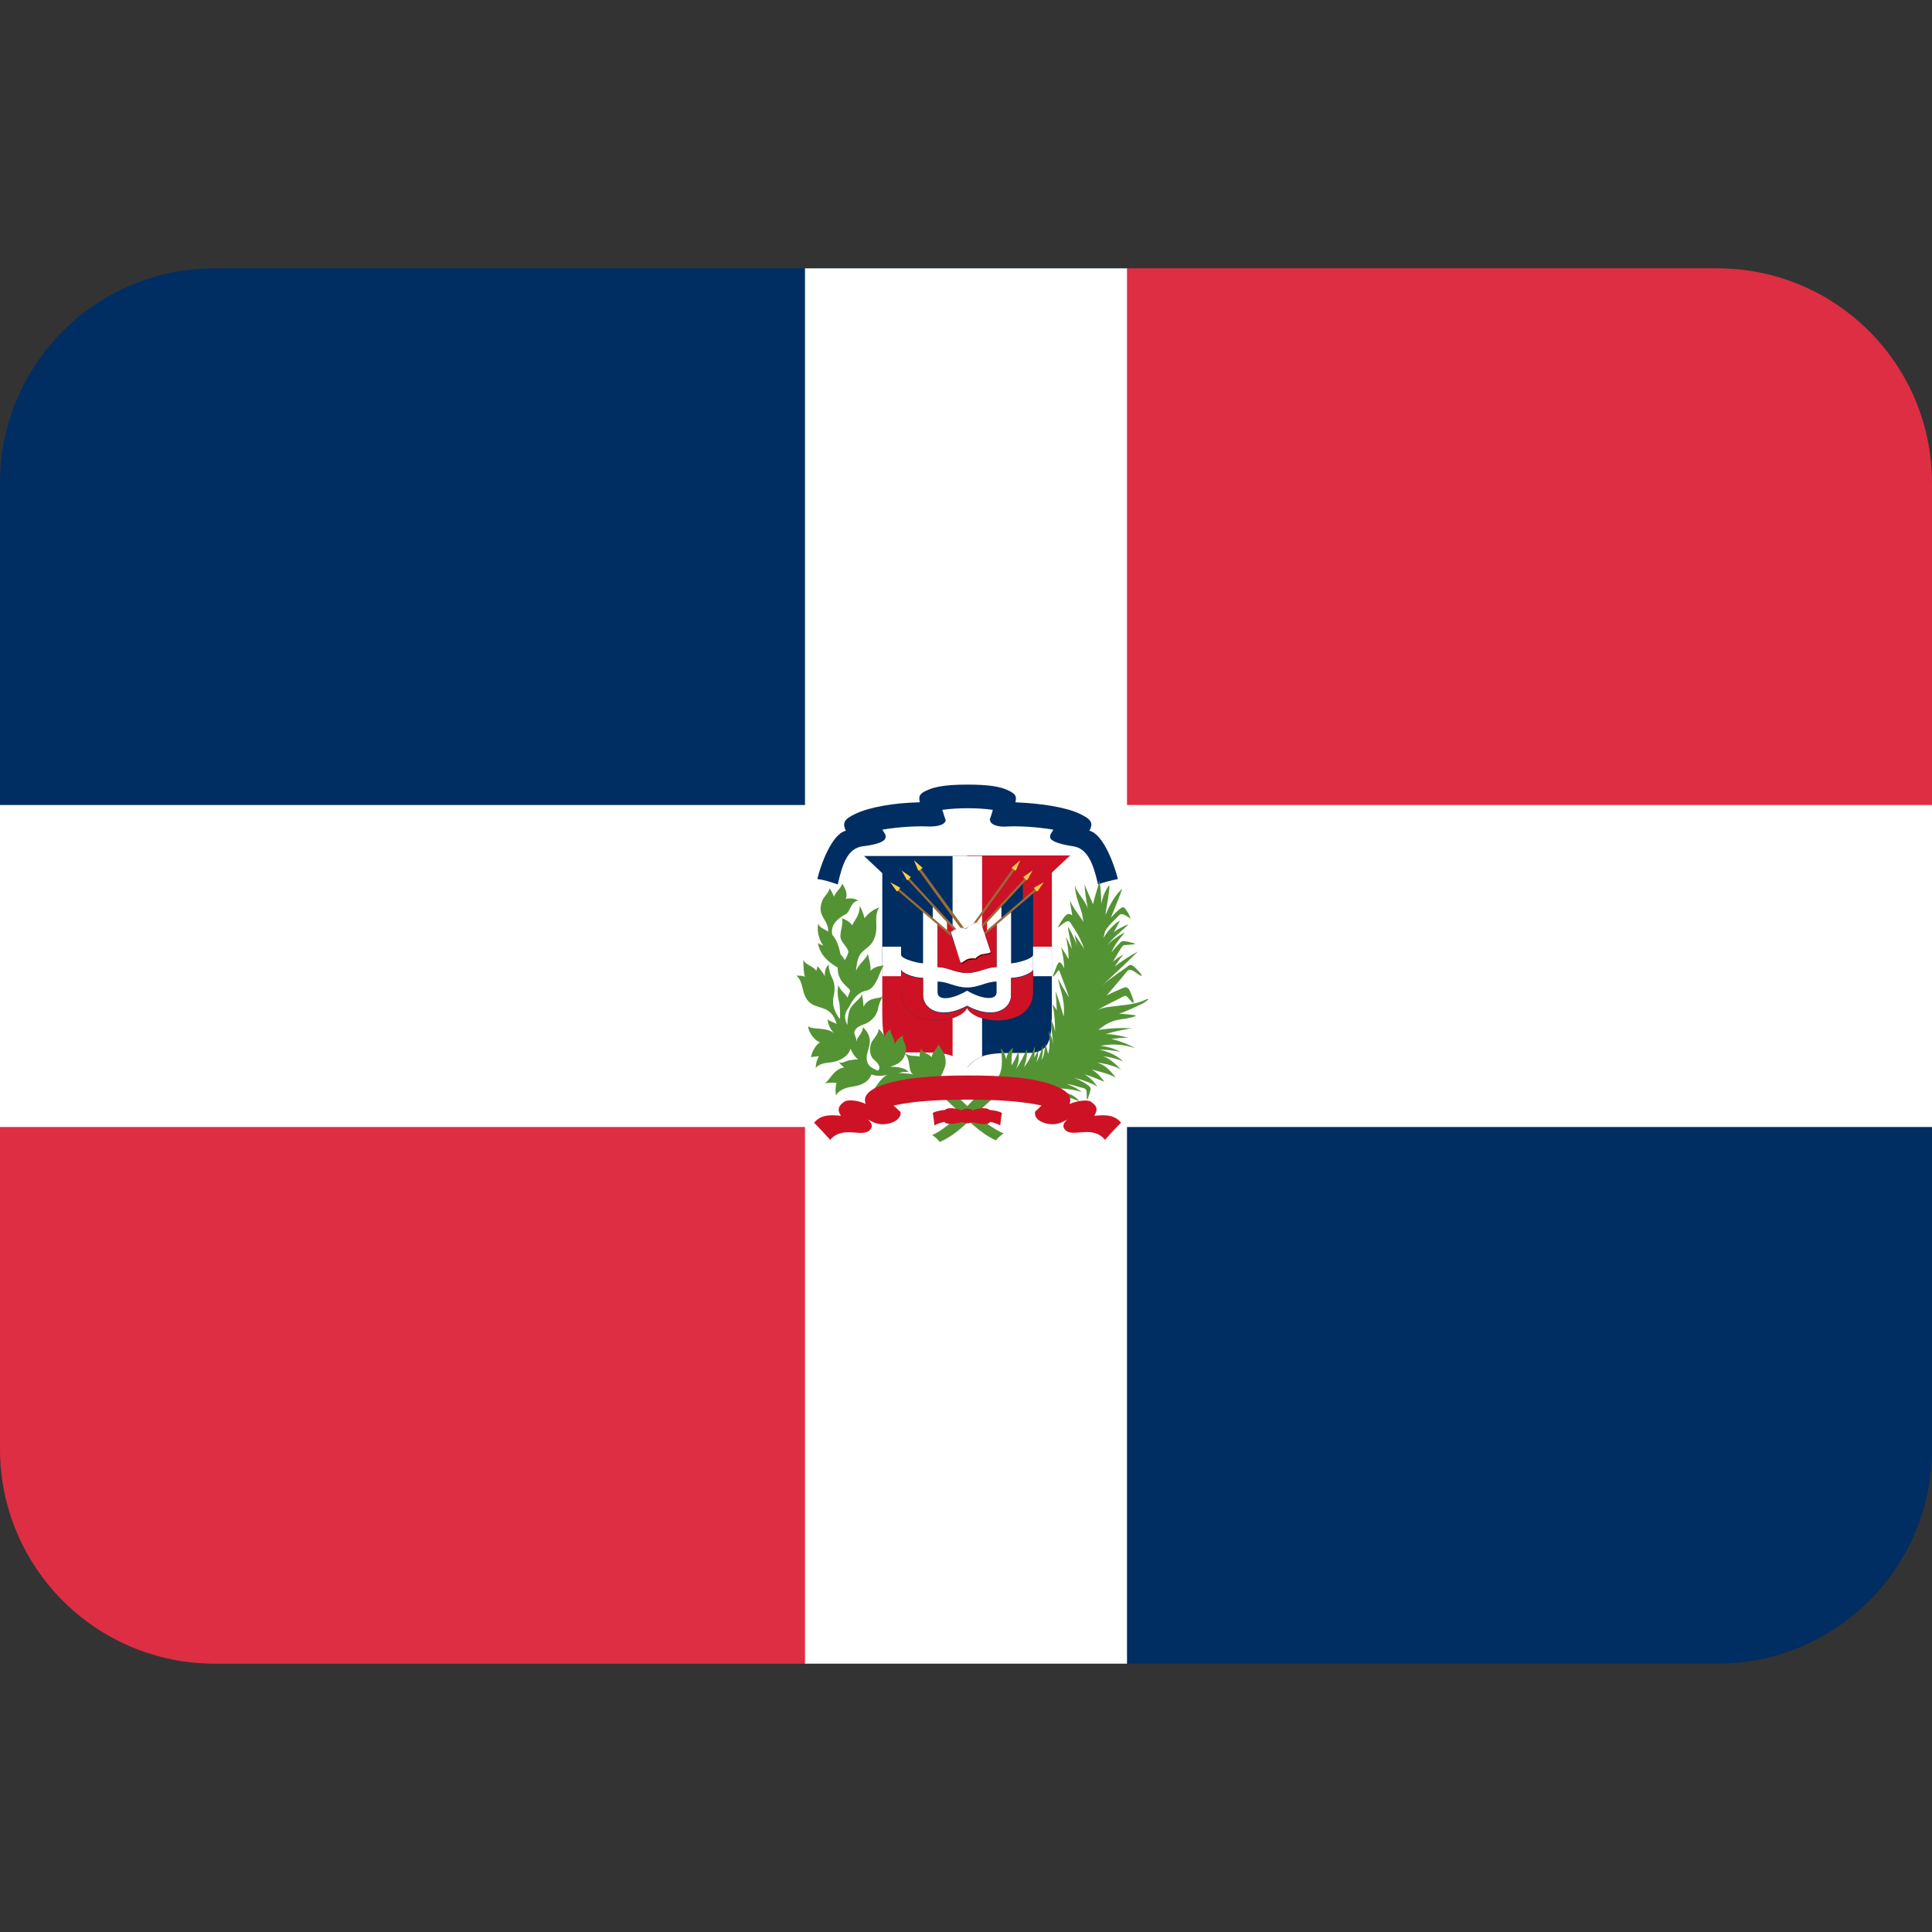 <svg viewBox="0 0 36 36" xmlns="http://www.w3.org/2000/svg" xmlns:xlink="http://www.w3.org/1999/xlink"><rect x="0" y="0" width="36" height="36" fill="#333333" stroke="none"/><path d="m36 27c0 2.21-1.79 4-4 4h-17l-15-10v-12c0-2.21 1.79-4 4-4h17l15 10z" fill="#002d62"/><path id="a" d="m32 5h-11l-2 2v10h15l2-2v-6c0-2.21-1.79-4-4-4z" fill="#dd2e44"/><use transform="matrix(-1 0 0 -1 36 36)" xlink:href="#a"/><path d="m36 15h-15v-10h-6v10h-15v6h15v10h6v-10h15z" fill="#fff"/><path d="m18.02 15.95h-1.92l.34.32v1.66h1.58zm0 3.94c.26-.28.43-.27 1.15-.27.39 0 .43-.26.43-.77v-.92h-1.58z" fill="#002d62"/><path d="m18.02 19.88c-.26-.28-.43-.27-1.15-.27-.39 0-.43-.26-.43-.77v-.92h1.58zm0-3.94h1.92l-.34.32v1.66h-1.58z" fill="#ce1225"/><path d="m18.3 19.68v-3.73h-.55v3.74c.09.03.19.11.27.2.07-.09.19-.17.27-.2z" fill="#fff"/><path d="m16.44 17.64h3.16v.55h-3.16z" fill="#fff"/><path d="m18.02 17.56 1.04-1.11v.34l.19-.16v1.85c0 .69-1.08.62-1.23.3-.15.32-1.23.39-1.23-.3v-1.85l.19.16v-.34z" fill="#002d62"/><path d="m18.02 18.74c-.5.27-.82.06-.82-.2v-.32c-.19 0-.41-.1-.41-.16v-.27c0 .08.32.16.41.16v-.96l.18.14v-.25l.27.28v.2l-.18-.15v.81c.19 0 .33.11.55.11.21 0 .36-.11.55-.11v-.81l-.18.15v-.2l.27-.28v.25l.18-.14v.96c.09 0 .41-.08.41-.16v.27c0 .06-.22.16-.41.16v.32c0 .26-.32.47-.82.2v-.28c.27.16.55.19.55.03v-.2c-.19 0-.33.11-.55.11s-.36-.11-.55-.11v.2c0 .17.28.13.55-.03z" fill="#fff"/><path d="m18.39 17.16v.2l.18-.15v.81c-.19 0-.33.11-.55.11s-.36-.11-.55-.11v-.81l.18.15v-.2l.37.39z" fill="#ce1225"/><path d="m16.79 18.07v.41c0 .69 1.08.62 1.23.3.15.32 1.23.39 1.23-.3v-.41c0 .06-.22.16-.41.16v.32c0 .25-.32.47-.82.2-.5.27-.82.06-.82-.2v-.32c-.19 0-.41-.1-.41-.16z" fill="#ce1225"/><path d="m18.44 15.28c.02-.05.04-.12.06-.19-.14-.02-.31-.03-.47-.03s-.33.01-.47.03c.02.07.04.14.06.19.01.04-.06.13-.33.12-.23-.01-.56.01-.85.06.05.08.07.09.06.15-.01.07-.16.13-.43.16-.27.04-.37.31-.46.71-.11-.04-.27-.09-.38-.1.06-.26.27-.84.53-.9-.06-.14-.05-.21.19-.32.26-.12.7-.2 1.19-.21-.03-.12 0-.17.15-.23.13-.06.34-.1.74-.1s.61.04.74.1c.15.07.18.11.15.23.49.02.93.09 1.19.21.24.11.26.18.19.32.26.06.47.65.53.9-.1.02-.27.06-.37.1-.09-.4-.2-.67-.46-.71-.27-.04-.42-.1-.43-.16s.01-.07.06-.15c-.29-.05-.63-.07-.85-.06-.27.02-.34-.08-.33-.12z" fill="#002d62"/><g fill="#996b38"><path d="m18.02 17.65 1.27-1.09.03.03-1.3 1.11zm0-.12 1.08-1.17.03.03-1.11 1.2zm0-.16.85-1.18.03.03-.89 1.23zm0 .28-1.27-1.09-.03.03 1.3 1.11z"/><path d="m18.02 17.53-1.08-1.17-.03.03 1.11 1.2zm0-.16-.86-1.18-.04.03.89 1.23z"/></g><path d="m19.27 16.54.18-.1-.12.17c-.01.01-.07-.06-.06-.07zm-.2-.2.17-.12-.1.18c-.01.01-.08-.06-.07-.06zm-.22-.17.16-.14-.08.19c-.01.01-.08-.04-.08-.05zm-2.08.37-.18-.1.12.17c.01.01.07-.06.06-.07zm.2-.2-.17-.12.1.18c.01.01.08-.06.07-.06zm.22-.17-.16-.14.08.19c.01.01.08-.04.08-.05z" fill="#ffce46"/><path d="m17.71 17.37c.05-.04.19-.11.27-.07.06-.07.22-.14.3-.1l.18.54c-.05.04-.15.02-.21.06-.02.01-.07.04-.07.06-.03-.01-.1-.01-.15.01-.04.01-.08.06-.13.07z" fill="#fff"/><path d="m17.91 17.95-.2-.57c.05-.04.19-.11.28-.07.06-.07.22-.14.3-.1l.18.55c-.03.02-.06.03-.1.03s-.08.01-.11.03c-.02.01-.07.04-.07.06-.03-.01-.1 0-.15.01-.02.01-.04.02-.05.03-.02.02-.05.03-.08.04zm-.19-.57.19.57c.03-.01.05-.02.07-.04.02-.01.03-.02.05-.03.05-.02.11-.02.15-.01 0-.02.05-.04.07-.06.04-.02.08-.03.12-.03s.07-.01.1-.03l-.18-.54c-.08-.04-.23.02-.29.1-.08-.04-.22.02-.27.06z"/><path d="m19.71 20.28c.16 0 .38.04.45.07-.07-.06-.17-.11-.28-.15.15.02.19.05.29.07.07.02.08.03.08.13 0 .07 0 .15.04.01.04-.13.05-.14-.02-.19s-.16-.1-.26-.14c.19.05.35.11.44.17-.05-.07-.12-.16-.24-.23.11.03.26.09.37.14-.05-.07-.14-.18-.24-.23.17.04.35.09.45.15-.1-.13-.2-.24-.35-.28.19.02.37.08.45.13-.11-.11-.23-.22-.34-.25.16.02.3.06.38.1-.11-.11-.28-.19-.45-.22.12 0 .27.01.39.04-.11-.07-.29-.11-.37-.11.19-.04.41-.04.65.04-.1-.06-.27-.13-.44-.17.09-.01.23-.03.32-.02-.1-.03-.33-.08-.43-.07.19-.06.38-.09.49-.11-.2-.01-.42 0-.62.03.22-.19.38-.19.52-.21.14-.03.25-.06.1-.07-.1-.01-.17-.02-.24-.02.16-.05.35-.15.42-.18s.22-.15.05-.07-.42.09-.64.12c-.1.01-.16.03-.23.06.12-.07.26-.14.4-.21s.11-.09.23.05c.06.07.06 0-.02-.18-.06-.14-.12-.07-.25-.02-.05.02-.11.05-.19.09.08-.09.35-.41.39-.46.05-.05.12.01.21.07s.06 0-.03-.09c-.09-.1-.13-.11-.18-.06-.06.05-.33.22-.48.36.28-.26.6-.56.67-.64-.16.09-.3.18-.43.28.04-.06.12-.18.17-.23-.06.04-.15.09-.2.14.07-.13.15-.25.16-.27.02-.03.04-.04.06-.04l.14-.01c.08-.01.05-.02.01-.03-.22-.06-.21-.03-.26.02-.04.04-.09.09-.14.16.06-.17.22-.33.25-.38-.17.1-.27.17-.33.25.08-.13.33-.32.4-.4-.08.03-.24.11-.28.16.04-.07.08-.15.12-.23-.14.09-.23.2-.31.33.01-.03.02-.08.03-.12.04-.09.16-.2.23-.27.06-.07.08-.09.25.03-.03-.08-.06-.13-.09-.17-.05-.08-.08-.04-.14.01-.04.03-.08.08-.14.14.08-.2.17-.41.21-.54-.13.12-.23.29-.31.49.01-.14.08-.42.07-.56-.06.08-.12.2-.15.35 0-.15-.01-.34-.04-.45.01.09-.09.31-.11.46-.06-.14-.13-.28-.16-.37 0 .07.02.25.06.45-.05-.16-.23-.32-.24-.44-.01.18.13.49.14.57 0 .03.01.07.02.12-.06-.1-.21-.28-.25-.4 0 .07.03.2.04.28-.08-.07-.13-.03-.27.22.04-.01.09-.07.13-.09s.07-.05.11.01c.05.08.19.27.26.51-.02-.07-.15-.23-.19-.3.01.03.03.15.05.21-.06-.16-.12-.28-.17-.35 0 .08.06.31.07.41-.04-.08-.07-.16-.11-.22.02.06.06.29.05.41-.05-.09-.1-.17-.14-.22.03.09.06.28.06.39-.02-.04-.03-.06-.05-.08-.06-.1-.1.08-.14.17s-.02.08.03.02c.07-.1.06-.09.1.02.02.06.09.22.15.42-.05-.09-.13-.21-.17-.29-.04-.09-.04-.08 0 .09.03.11.1.32.07.55-.04-.14-.09-.31-.15-.47.01.1.02.28.02.36-.02-.05-.05-.08-.08-.11.04.13.05.36.05.5-.02-.09-.05-.18-.08-.23 0 .1.03.35.05.46-.02-.09-.05-.17-.09-.24.02.12.03.31-.01.43-.01-.06-.03-.12-.05-.19-.01.06-.02.23-.07.3.02-.11.03-.21.02-.27-.03.12-.07.23-.12.32.02-.06.04-.16.04-.26-.01.07-.06.12-.08.17.01-.09.02-.17.01-.21-.05.16-.11.27-.2.39.05-.13.06-.26.06-.34-.08.14-.09.2-.21.37.07-.14.06-.26.04-.32-.01.04-.05.14-.12.25-.01-.08.01-.28.03-.33-.06.04-.13.14-.13.22-.02-.08-.05-.15-.1-.21.04.28.03.52-.14.63-.37.24-.69.79-1.14.99.03.02.11.08.14.13.44-.19.73-.63 1.07-.87.16-.09.53.11.93 0 .16-.04.46.05.6.11-.06-.09-.19-.16-.41-.2z" fill="#549334"/><path d="m16.58 20c.08-.01.28-.01.44.02-.11-.04-.04-.3-.17-.39.13.06.19.04.26.05l.03.01c-.01-.03 0-.11.03-.15.02.07.09.08.16.13l.03.03c0-.08.12-.19.13-.24.03.07.09.12.12.23.06.26-.14.32-.07.5.37.24.7.73 1.16.93-.03.02-.11.08-.14.13-.6-.27-.99-1.04-1.54-1.08l-.04.02c-.14.07-.27.12-.39.09-.12-.02-.23.01-.33.06.15-.24.23-.31.33-.33-.08.03-.23.06-.35.01-.07.17-.23.21-.37.23s-.25.08-.29.16c-.02-.07-.01-.2.01-.23-.06-.01-.14-.01-.23.01.09-.03.16-.27.37-.3-.04-.03-.07-.06-.1-.1.05.03.09 0 .18-.03.05-.01.12-.02.18-.02-.07-.05-.12-.14-.14-.2-.06.19-.28.25-.4.26-.15.01-.22.06-.25.1 0-.09.03-.17.06-.22-.06.01-.12.01-.15.02.03-.14.1-.23.17-.28-.09-.02-.22-.18-.22-.3.07.08.37 0 .51.16-.09-.08-.14-.18-.15-.29.03.04.1.05.17.09-.1-.35-.34-.27-.49-.39-.18-.14-.11-.39-.26-.51.06 0 .12 0 .16.02-.03-.08-.03-.23-.03-.32.04.11.16.1.24.21.01-.03.02-.06.02-.09.06.07.11.13.14.19-.01-.12.04-.19.07-.22 0 .04.01.14.06.24s.07.2.03.37c-.03.16.03.29.12.41.01-.07 0-.28-.02-.34s-.03-.17-.01-.3c.01.05.07.12.13.18.02.02.03.04.04.06.02-.04.03-.08.05-.12.02-.06-.24-.15-.23-.44-.17-.1-.33-.23-.37-.46.02.02.05.03.1.05-.1-.14-.12-.32-.09-.41.02.08.1.09.18.15.02-.16-.14-.27-.14-.42.01-.24.13-.24.17-.39.03.05.06.1.08.16.03-.1.15-.17.15-.25.06.09.11.19.07.29.08-.02.17-.01.23.03-.15.03-.14.21-.24.26s-.29.18-.24.38c.06.07.12.18.15.36.03.03.06.07.08.11.03-.04.05-.09.07-.15-.01-.08-.11-.16-.14-.24-.04-.1.05-.26.02-.39.05.02.13.05.19.13.05-.11.14-.18.14-.36.04.07.07.15.09.23.06-.08.15-.16.27-.2-.07.12-.05.25-.05.35s-.01.27-.16.39-.19.15-.22.44c.06-.14.21-.24.22-.32.03.13.06.23.05.32.05-.06.14-.09.25-.1-.08.09-.13.43-.33.47s-.28.24-.33.32c-.07.1-.09.18-.02.32 0-.11.02-.23.05-.3.07-.13.21-.19.22-.28.02.1.03.18.03.24.1-.2.31-.14.37-.2-.04.05-.08.13-.1.24s-.1.21-.22.27c-.09.04-.17.05-.22.15-.01.06.04.1.04.19.01-.03.01-.06.03-.08.06-.08.09-.14.09-.19.13.12.15.25.11.38s-.07.24.01.34c.05.04.1.07.16.09.07-.07-.01-.15-.09-.22-.08-.08-.07-.26-.01-.34s.12-.16.11-.22c.05.04.1.11.11.15.02-.06.06-.11.11-.14.01.11.08.16.08.28.03-.07.08-.13.16-.16-.02.06.04.15.05.21.01.05 0 .1-.02.15-.02.06-.06.12-.15.17-.03.01-.07.03-.12.05.11-.01.3.02.34.1-.08-.03-.25.03-.33.07z" fill="#549334"/><g fill="#ce1225"><path d="m18.12 20.69c-.02-.02-.05-.03-.1-.03s-.08.01-.1.03c-.2-.07-.32-.04-.32.02v.19c0 .03.07.07.34.01.02.01.04.02.08.02s.07-.01.09-.02c.27.07.34.02.34-.01v-.19c0-.06-.13-.09-.33-.02z"/><path d="m18.43 20.68c.08.01.18.02.24.06-.01.04-.03.19-.03.23-.05-.03-.15-.06-.21-.07v-.21zm-.81 0c-.08.01-.18.02-.24.06.01.04.03.19.03.23.05-.03.15-.06.21-.07v-.21z"/><path d="m18.02 20.49c.57 0 1.02.03 1.39.11-.04.03-.08.08-.11.1-.03.03-.02.11.05.17.08.06.26.12.44.04l.1-.05c-.05.04-.09.1-.07.15.11.24.52-.08.77.23.07-.08.23-.26.3-.32-.14-.17-.34-.14-.5-.13.06-.1.07-.17-.06-.26-.05-.04-.23-.03-.4.04.03-.08.03-.21-.23-.32-.39-.18-1.06-.21-1.67-.21-.62 0-1.28.04-1.67.21-.26.11-.26.24-.23.32-.17-.08-.35-.08-.4-.04-.13.09-.12.17-.06.26-.16-.01-.36-.04-.5.13.07.07.23.24.3.32.25-.3.66.01.77-.23.02-.05-.02-.11-.07-.15l.1.05c.18.08.36.02.44-.04.08-.07.09-.14.05-.17-.03-.02-.07-.07-.11-.1.36-.08.82-.11 1.39-.11z"/></g></svg>